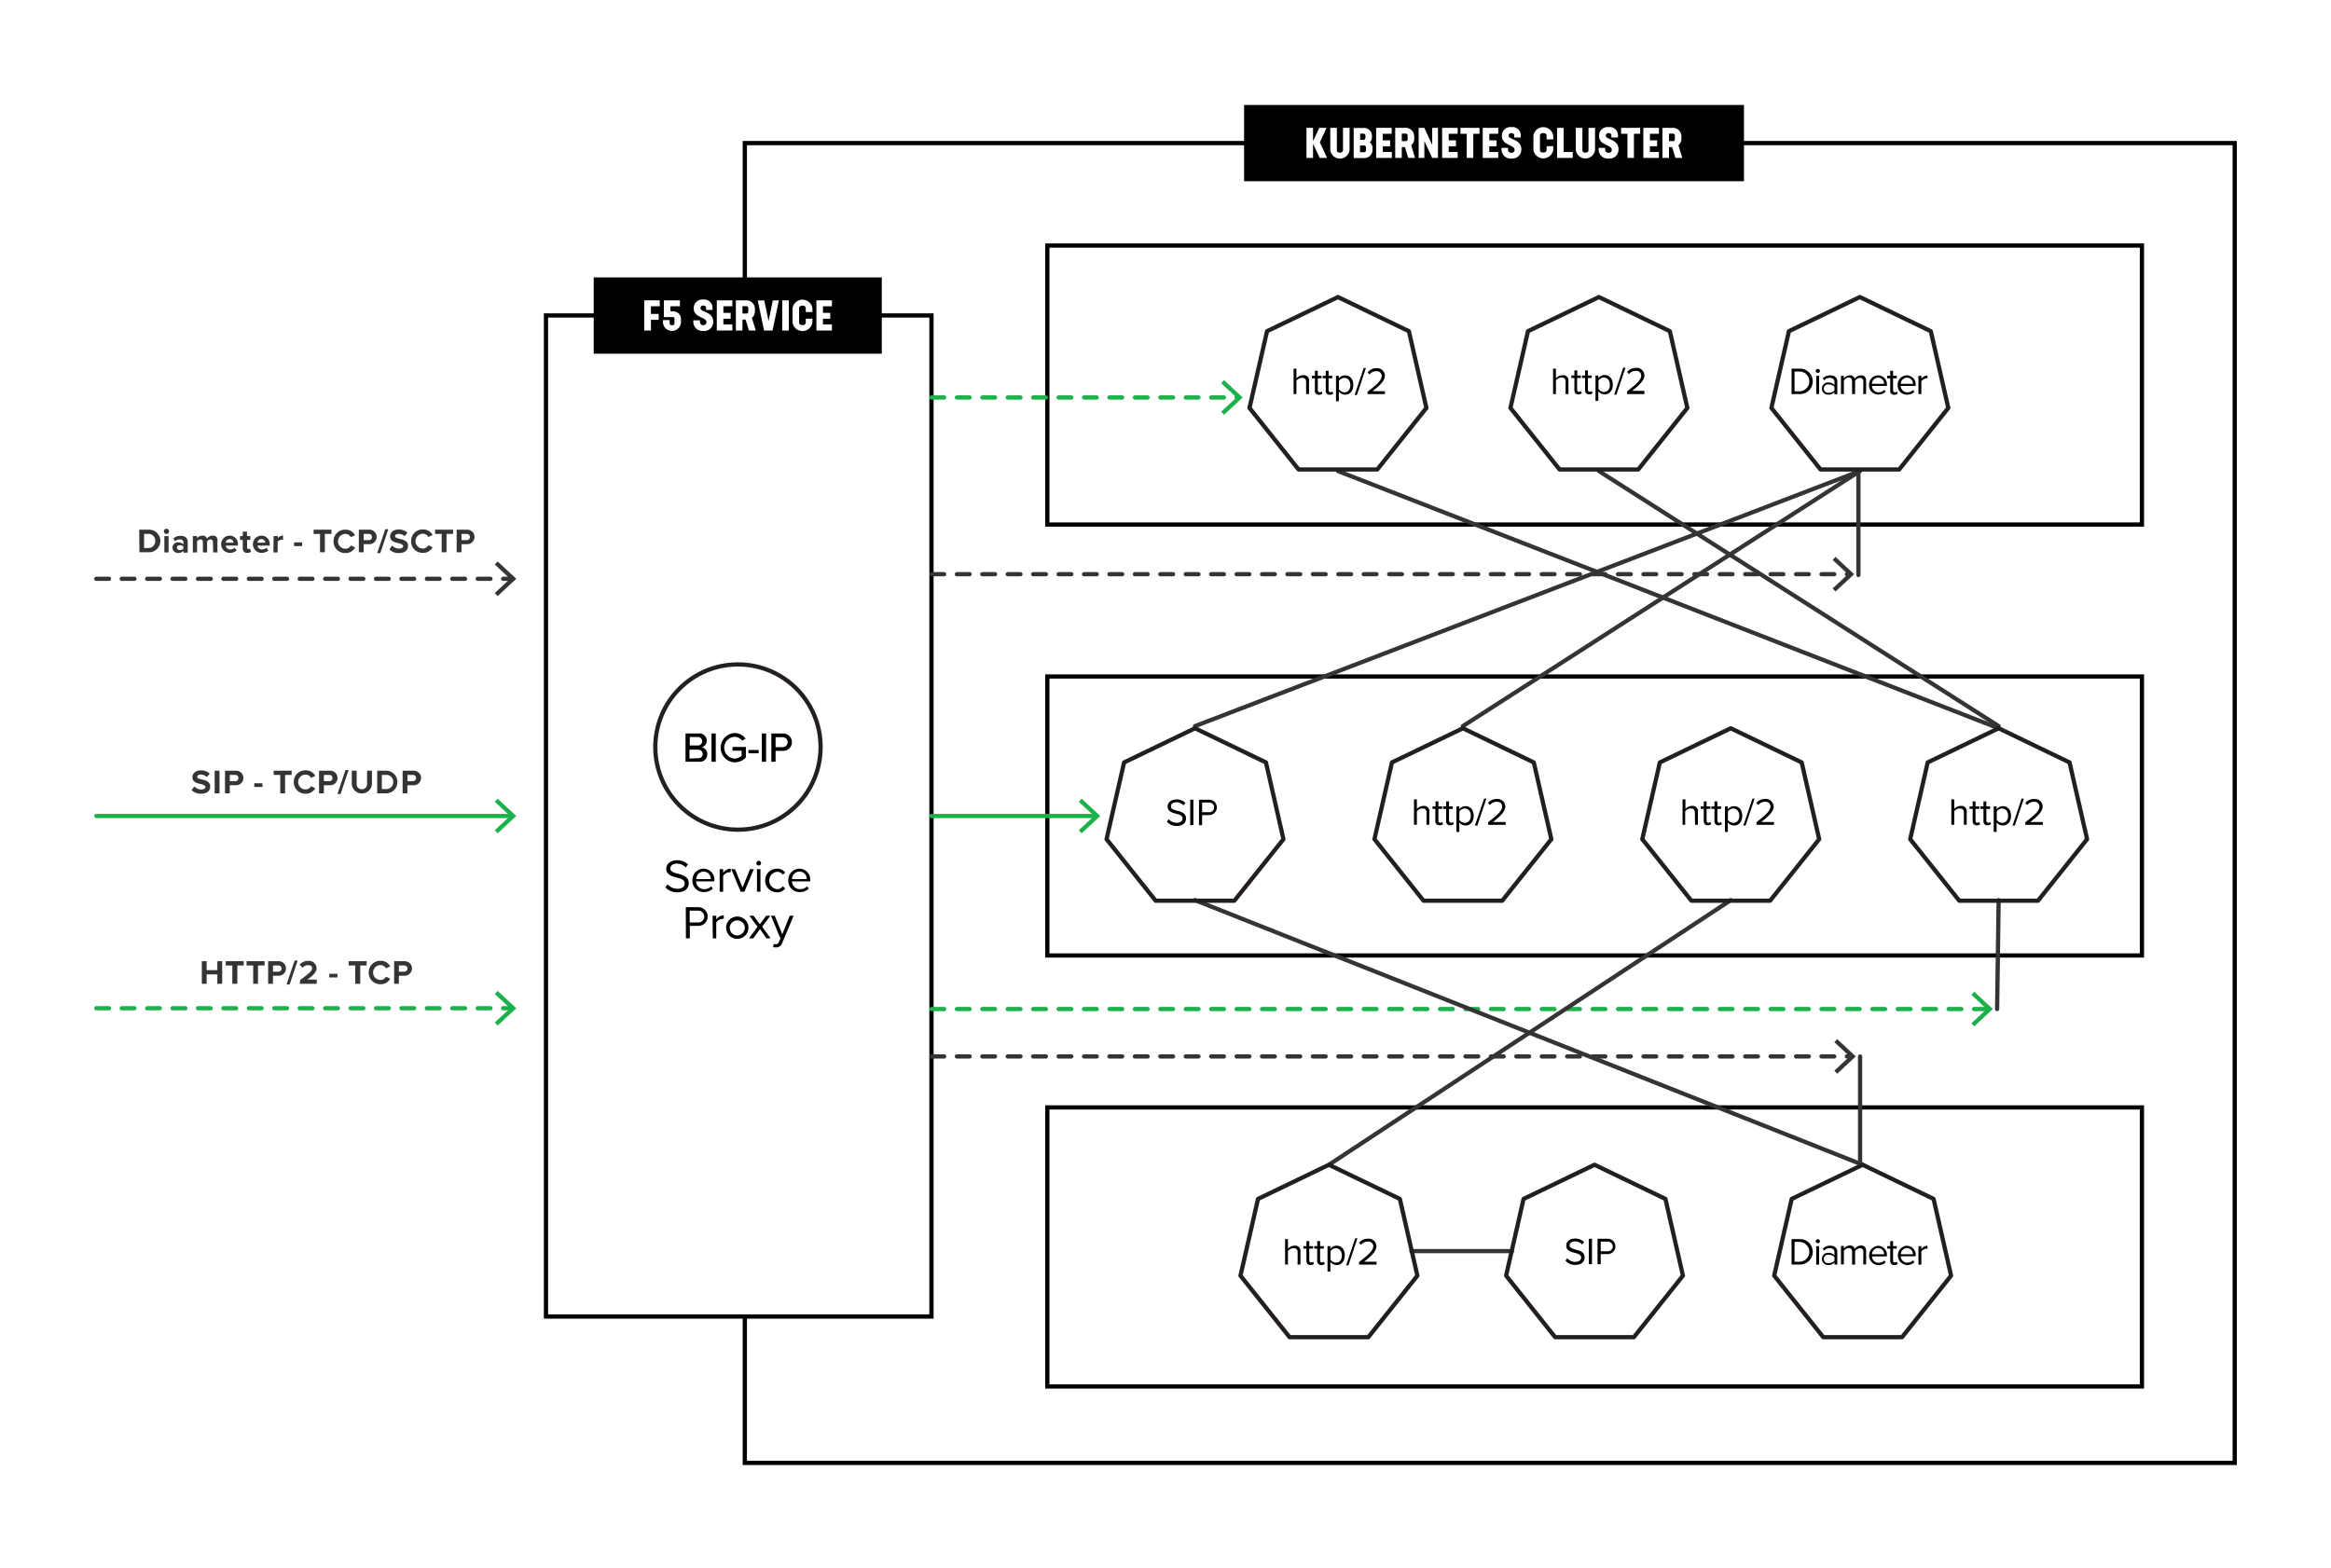 <svg xmlns="http://www.w3.org/2000/svg" viewBox="0 0 550 370"><defs><style>.cls-1,.cls-3{fill:#fff;}.cls-10,.cls-11,.cls-2,.cls-4,.cls-5,.cls-7,.cls-8{fill:none;}.cls-2,.cls-3{stroke:#000;}.cls-11,.cls-2,.cls-3,.cls-4,.cls-5,.cls-7,.cls-8{stroke-linecap:round;}.cls-10,.cls-2,.cls-3,.cls-4,.cls-5,.cls-7,.cls-8{stroke-miterlimit:10;}.cls-4,.cls-8{stroke:#343434;}.cls-5,.cls-7{stroke:#1db14b;}.cls-5,.cls-8{stroke-dasharray:3 3;}.cls-6{fill:#1db14b;}.cls-9{fill:#343434;}.cls-10{stroke:#241f20;}.cls-11{stroke:#231f20;stroke-linejoin:round;}</style></defs><g id="Layer_2" data-name="Layer 2"><g id="Layer_1-2" data-name="Layer 1"><rect class="cls-1" width="550" height="370"/><rect class="cls-2" x="175.74" y="33.77" width="351.54" height="311.46"/><polygon class="cls-3" points="505.39 74.33 505.39 123.79 247.12 123.79 247.12 57.95 505.39 57.95 505.39 66.89 505.39 74.33"/><polygon class="cls-3" points="505.39 277.72 505.39 327.19 247.12 327.19 247.12 261.34 505.39 261.34 505.39 270.28 505.39 277.72"/><line class="cls-4" x1="333.02" y1="295.26" x2="356.75" y2="295.26"/><polygon class="cls-3" points="219.78 133.2 219.78 310.69 128.82 310.69 128.82 74.45 219.78 74.45 219.78 106.53 219.78 133.2"/><rect x="293.54" y="24.77" width="117.95" height="18"/><path class="cls-1" d="M311.41,37.27l-1.6-3.35v3.35h-1.55v-7.1h1.55v3.16l1.48-3.16H313l-1.58,3.44,1.71,3.66Z"/><path class="cls-1" d="M313.88,35.4V30.17h1.55v5.25c0,.36.23.6.72.6s.73-.24.73-.6V30.17h1.55V35.4a2.29,2.29,0,0,1-4.55,0Z"/><path class="cls-1" d="M323.85,34.89v.41a1.93,1.93,0,0,1-2,2h-2.45v-7.1h2.31a1.85,1.85,0,0,1,2,1.77v.51a1.51,1.51,0,0,1-.53,1.12A1.68,1.68,0,0,1,323.85,34.89Zm-2.92-3.37V33h.84c.23,0,.4-.22.4-.53V32a.42.42,0,0,0-.39-.45Zm1.38,3.35c0-.3-.16-.53-.41-.53h-1v1.58h1c.26,0,.42-.25.42-.55Z"/><path class="cls-1" d="M326.25,31.57v1.55H328v1.4h-1.72v1.35h2.12v1.4H324.7v-7.1h3.67v1.4Z"/><path class="cls-1" d="M331.49,34.71h-.74v2.56H329.2v-7.1h2.36a2,2,0,0,1,2.12,1.94v.66a1.86,1.86,0,0,1-.71,1.5l.92,3h-1.62Zm-.74-1.4h.91a.44.44,0,0,0,.47-.47V32a.43.43,0,0,0-.46-.47h-.92Z"/><path class="cls-1" d="M339.29,30.17v7.1h-1.36l-1.85-4v4h-1.35v-7.1h1.35l1.85,4.06V30.17Z"/><path class="cls-1" d="M341.82,31.57v1.55h1.72v1.4h-1.72v1.35h2.12v1.4h-3.67v-7.1h3.67v1.4Z"/><path class="cls-1" d="M349.09,31.57h-1.47v5.7h-1.55v-5.7h-1.48v-1.4h4.5Z"/><path class="cls-1" d="M351.4,31.57v1.55h1.71v1.4H351.4v1.35h2.11v1.4h-3.66v-7.1h3.66v1.4Z"/><path class="cls-1" d="M354.28,35.17v-.28h1.54v.44a.74.74,0,0,0,.83.73.68.68,0,0,0,.72-.69c0-1.27-3-1-3-3.27A2,2,0,0,1,356.62,30a1.94,1.94,0,0,1,2.21,2v.44h-1.55v-.54c0-.31-.3-.49-.67-.49a.59.59,0,0,0-.65.6c0,1,3,.79,3,3.21a2.1,2.1,0,0,1-2.31,2.19A2.15,2.15,0,0,1,354.28,35.17Z"/><path class="cls-1" d="M361.81,35.4V32a2.37,2.37,0,0,1,4.68,0v.89h-1.57V32c0-.36-.26-.6-.77-.6s-.8.24-.8.6v3.4c0,.36.27.6.79.6s.78-.24.78-.6v-.91h1.57v.89a2.37,2.37,0,0,1-4.68,0Z"/><path class="cls-1" d="M371.08,35.87v1.4h-3.69v-7.1h1.55v5.7Z"/><path class="cls-1" d="M371.81,35.4V30.17h1.55v5.25c0,.36.23.6.72.6s.73-.24.73-.6V30.17h1.54V35.4a2.29,2.29,0,0,1-4.54,0Z"/><path class="cls-1" d="M377.2,35.17v-.28h1.55v.44a.74.74,0,0,0,.83.73.68.68,0,0,0,.72-.69c0-1.27-3-1-3-3.27A2,2,0,0,1,379.55,30a1.94,1.94,0,0,1,2.21,2v.44h-1.55v-.54c0-.31-.3-.49-.67-.49a.59.59,0,0,0-.65.6c0,1,3,.79,3,3.21a2.1,2.1,0,0,1-2.31,2.19A2.15,2.15,0,0,1,377.2,35.17Z"/><path class="cls-1" d="M387,31.57h-1.47v5.7H384v-5.7H382.5v-1.4H387Z"/><path class="cls-1" d="M389.3,31.57v1.55H391v1.4H389.3v1.35h2.12v1.4h-3.67v-7.1h3.67v1.4Z"/><path class="cls-1" d="M394.54,34.71h-.74v2.56h-1.55v-7.1h2.36a2,2,0,0,1,2.12,1.94v.66a1.86,1.86,0,0,1-.71,1.5l.92,3h-1.62Zm-.74-1.4h.91a.44.44,0,0,0,.47-.47V32a.43.43,0,0,0-.46-.47h-.92Z"/><rect x="140.09" y="65.47" width="67.97" height="18"/><path class="cls-1" d="M153.59,72.28v1.8h1.82v1.39h-1.82V78H152V70.88h3.67v1.4Z"/><path class="cls-1" d="M160.67,75.38v.79a2.13,2.13,0,0,1-4.24,0v-.64H158v.75c0,.3.2.48.57.48s.57-.18.57-.48v-1c0-.28-.13-.45-.34-.45h-2.16V70.88h3.78v1.4h-2.23v1.19h.63A1.82,1.82,0,0,1,160.67,75.38Z"/><path class="cls-1" d="M163.59,75.87v-.28h1.55V76a.74.74,0,0,0,.83.73.68.68,0,0,0,.72-.69c0-1.27-3-1-3-3.26a2,2,0,0,1,2.22-2.08,1.94,1.94,0,0,1,2.21,2v.44H166.6v-.54c0-.31-.3-.49-.67-.49a.59.59,0,0,0-.65.6c0,1,3,.79,3,3.2a2.1,2.1,0,0,1-2.31,2.19A2.15,2.15,0,0,1,163.59,75.87Z"/><path class="cls-1" d="M170.68,72.28v1.55h1.72v1.39h-1.72v1.35h2.12V78h-3.67V70.88h3.67v1.4Z"/><path class="cls-1" d="M175.92,75.41h-.74V78h-1.55V70.88H176a2,2,0,0,1,2.12,1.94v.66A1.84,1.84,0,0,1,177.4,75l.92,3H176.7ZM175.18,74h.91a.44.44,0,0,0,.47-.47v-.8a.43.43,0,0,0-.46-.47h-.92Z"/><path class="cls-1" d="M183.78,70.88,182.28,78h-2l-1.49-7.09h1.55l1,4.86,1-4.86Z"/><path class="cls-1" d="M184.57,70.88h1.55V78h-1.55Z"/><path class="cls-1" d="M187,76.1V72.75a2.37,2.37,0,0,1,4.69,0v.89h-1.57v-.91c0-.36-.26-.6-.77-.6s-.8.24-.8.6v3.39c0,.36.27.6.79.6s.78-.24.78-.6v-.91h1.57v.89a2.37,2.37,0,0,1-4.69,0Z"/><path class="cls-1" d="M194.18,72.28v1.55h1.72v1.39h-1.72v1.35h2.12V78h-3.67V70.88h3.67v1.4Z"/><path d="M369.41,90.09c0-.76-.39-1-1-1a1.72,1.72,0,0,0-1.29.68V93h-.67V87h.67v2.29a2.17,2.17,0,0,1,1.56-.74,1.23,1.23,0,0,1,1.39,1.39V93h-.68Z"/><path d="M371.48,92.05V89.2h-.72v-.59h.72V87.42h.68v1.19H373v.59h-.88v2.7c0,.33.14.56.44.56a.65.65,0,0,0,.46-.18l.19.51a1.1,1.1,0,0,1-.81.28C371.8,93.07,371.48,92.7,371.48,92.05Z"/><path d="M374,92.05V89.2h-.72v-.59H374V87.42h.67v1.19h.88v.59h-.88v2.7c0,.33.15.56.44.56a.65.65,0,0,0,.46-.18l.2.51a1.1,1.1,0,0,1-.81.28C374.36,93.07,374,92.7,374,92.05Z"/><path d="M376.46,94.61v-6h.67v.65a1.84,1.84,0,0,1,1.47-.76c1.14,0,1.94.87,1.94,2.28s-.8,2.29-1.94,2.29a1.79,1.79,0,0,1-1.47-.77v2.31Zm2-5.51a1.63,1.63,0,0,0-1.3.7v2a1.63,1.63,0,0,0,1.3.7c.87,0,1.39-.72,1.39-1.68S379.3,89.1,378.43,89.1Z"/><path d="M383,86.77h.53l-2.13,6.37h-.53Z"/><path d="M383.92,92.36c2.16-1.7,3.33-2.7,3.33-3.73a1.12,1.12,0,0,0-1.25-1.1,2,2,0,0,0-1.63.75l-.46-.47a2.58,2.58,0,0,1,2.09-1,1.82,1.82,0,0,1,2,1.77c0,1.22-1.24,2.34-2.91,3.66H388V93h-4.12Z"/><path d="M308.18,90.17c0-.76-.39-1-1-1a1.72,1.72,0,0,0-1.29.68V93h-.67V87h.67v2.29a2.17,2.17,0,0,1,1.56-.74A1.23,1.23,0,0,1,308.86,90V93h-.68Z"/><path d="M310.25,92.13V89.28h-.72v-.59h.72V87.5h.68v1.19h.88v.59h-.88V92c0,.33.14.56.44.56a.65.65,0,0,0,.46-.18l.19.51a1.1,1.1,0,0,1-.81.27A.89.89,0,0,1,310.25,92.13Z"/><path d="M312.81,92.13V89.28h-.72v-.59h.72V87.5h.67v1.19h.88v.59h-.88V92c0,.33.15.56.44.56a.65.65,0,0,0,.46-.18l.2.51a1.1,1.1,0,0,1-.81.27A.88.88,0,0,1,312.81,92.13Z"/><path d="M315.23,94.69v-6h.67v.65a1.81,1.81,0,0,1,1.47-.76c1.14,0,1.94.86,1.94,2.28s-.8,2.28-1.94,2.28a1.78,1.78,0,0,1-1.47-.76v2.31Zm2-5.51a1.63,1.63,0,0,0-1.3.7v2a1.63,1.63,0,0,0,1.3.7c.87,0,1.39-.72,1.39-1.68S318.07,89.18,317.2,89.18Z"/><path d="M321.76,86.85h.53l-2.13,6.37h-.53Z"/><path d="M322.69,92.44c2.16-1.7,3.33-2.7,3.33-3.73a1.12,1.12,0,0,0-1.25-1.1,2,2,0,0,0-1.63.75l-.46-.47a2.58,2.58,0,0,1,2.09-1,1.83,1.83,0,0,1,2,1.77c0,1.22-1.25,2.34-2.92,3.66h2.94V93h-4.12Z"/><path d="M422.72,87h2a3,3,0,1,1,0,6h-2Zm2,5.34a2.34,2.34,0,0,0,0-4.67h-1.3v4.67Z"/><path d="M428.43,87.54a.45.45,0,0,1,.45-.46.46.46,0,1,1,0,.91A.45.45,0,0,1,428.43,87.54Zm.11,1.15h.68V93h-.68Z"/><path d="M432.84,92.54a1.87,1.87,0,0,1-1.44.6,1.44,1.44,0,0,1-1.52-1.44,1.42,1.42,0,0,1,1.52-1.43,1.81,1.81,0,0,1,1.44.6v-.79c0-.58-.47-.91-1.1-.91a1.69,1.69,0,0,0-1.33.6l-.32-.47a2.27,2.27,0,0,1,1.74-.72c.92,0,1.68.41,1.68,1.47v3h-.67Zm0-1.24a1.46,1.46,0,0,0-1.2-.54,1,1,0,1,0,0,1.9,1.46,1.46,0,0,0,1.2-.54Z"/><path d="M439.66,90.08c0-.55-.24-.9-.8-.9a1.52,1.52,0,0,0-1.15.67V93H437v-3c0-.55-.23-.9-.8-.9a1.52,1.52,0,0,0-1.14.68V93h-.68V88.69h.68v.63a1.87,1.87,0,0,1,1.4-.74,1.11,1.11,0,0,1,1.17.81,1.82,1.82,0,0,1,1.46-.81c.79,0,1.22.44,1.22,1.31V93h-.68Z"/><path d="M443.12,88.58a2.11,2.11,0,0,1,2.09,2.33v.17h-3.52a1.54,1.54,0,0,0,1.57,1.51A1.91,1.91,0,0,0,444.6,92l.32.44a2.34,2.34,0,0,1-1.72.66A2.15,2.15,0,0,1,441,90.86,2.18,2.18,0,0,1,443.12,88.58Zm-1.43,2h2.86a1.41,1.41,0,0,0-1.43-1.45A1.46,1.46,0,0,0,441.69,90.59Z"/><path d="M446,92.13V89.28h-.72v-.59H446V87.5h.67v1.19h.88v.59h-.88V92c0,.33.14.56.44.56a.65.65,0,0,0,.46-.18l.2.51a1.12,1.12,0,0,1-.81.27A.88.88,0,0,1,446,92.13Z"/><path d="M449.94,88.58A2.12,2.12,0,0,1,452,90.91v.17h-3.52a1.53,1.53,0,0,0,1.56,1.51,1.89,1.89,0,0,0,1.34-.55l.33.44a2.38,2.38,0,0,1-1.73.66,2.15,2.15,0,0,1-2.22-2.28A2.18,2.18,0,0,1,449.94,88.58Zm-1.43,2h2.85a1.41,1.41,0,0,0-1.43-1.45A1.44,1.44,0,0,0,448.51,90.59Z"/><path d="M452.66,88.69h.68v.7a1.83,1.83,0,0,1,1.45-.79v.69a1.06,1.06,0,0,0-.27,0,1.6,1.6,0,0,0-1.18.7V93h-.68Z"/><path d="M369.78,296.94a2.52,2.52,0,0,0,1.89.85c1.07,0,1.41-.58,1.41-1,0-.71-.73-.91-1.52-1.13-1-.25-2-.52-2-1.7,0-1,.89-1.67,2.06-1.67a2.85,2.85,0,0,1,2.14.84l-.45.55a2.32,2.32,0,0,0-1.74-.72c-.72,0-1.23.39-1.23.95s.69.79,1.46,1c1,.27,2.09.57,2.09,1.83,0,.88-.59,1.77-2.21,1.77a3,3,0,0,1-2.31-1Z"/><path d="M374.88,292.34h.75v6h-.75Z"/><path d="M376.94,292.34h2.41a1.81,1.81,0,1,1,0,3.62h-1.66v2.39h-.75Zm2.32.67h-1.57v2.29h1.57a1.15,1.15,0,1,0,0-2.29Z"/><path d="M306.18,295.56c0-.76-.4-1-1-1a1.72,1.72,0,0,0-1.29.68v3.18h-.67v-6h.67v2.29a2.17,2.17,0,0,1,1.56-.74,1.23,1.23,0,0,1,1.39,1.39v3.07h-.68Z"/><path d="M308.25,297.52v-2.85h-.72v-.59h.72v-1.19h.67v1.19h.89v.59h-.89v2.7c0,.33.15.56.45.56a.64.64,0,0,0,.45-.18l.2.51a1.1,1.1,0,0,1-.81.28C308.57,298.54,308.25,298.17,308.25,297.52Z"/><path d="M310.8,297.52v-2.85h-.72v-.59h.72v-1.19h.68v1.19h.88v.59h-.88v2.7c0,.33.14.56.44.56a.65.65,0,0,0,.46-.18l.2.51a1.12,1.12,0,0,1-.81.28A.9.9,0,0,1,310.8,297.52Z"/><path d="M313.23,300.08v-6h.67v.65a1.84,1.84,0,0,1,1.47-.76c1.14,0,1.93.87,1.93,2.28s-.79,2.29-1.93,2.29a1.77,1.77,0,0,1-1.47-.77v2.31Zm2-5.51a1.61,1.61,0,0,0-1.3.7v2a1.61,1.61,0,0,0,1.3.7c.87,0,1.39-.72,1.39-1.68S316.07,294.57,315.2,294.57Z"/><path d="M319.76,292.24h.53l-2.13,6.37h-.53Z"/><path d="M320.69,297.83c2.16-1.7,3.33-2.7,3.33-3.73a1.12,1.12,0,0,0-1.25-1.1,2,2,0,0,0-1.63.75l-.46-.47a2.58,2.58,0,0,1,2.09-.95,1.82,1.82,0,0,1,2,1.77c0,1.22-1.24,2.34-2.91,3.66h2.94v.67h-4.12Z"/><path d="M422.72,292.42h2a3,3,0,1,1,0,6h-2Zm2,5.34a2.34,2.34,0,0,0,0-4.67h-1.3v4.67Z"/><path d="M428.43,292.93a.45.45,0,0,1,.45-.46.46.46,0,1,1,0,.91A.45.45,0,0,1,428.43,292.93Zm.11,1.15h.68v4.35h-.68Z"/><path d="M432.84,297.93a1.88,1.88,0,0,1-1.44.61,1.45,1.45,0,0,1-1.52-1.44,1.42,1.42,0,0,1,1.52-1.44,1.81,1.81,0,0,1,1.44.6v-.79c0-.58-.47-.91-1.1-.91a1.73,1.73,0,0,0-1.33.6l-.32-.47a2.31,2.31,0,0,1,1.74-.72c.92,0,1.68.42,1.68,1.47v3h-.67Zm0-1.24a1.46,1.46,0,0,0-1.2-.54,1,1,0,1,0,0,1.9,1.46,1.46,0,0,0,1.2-.54Z"/><path d="M439.66,295.47c0-.54-.24-.9-.8-.9a1.52,1.52,0,0,0-1.15.67v3.19H437v-3c0-.54-.23-.9-.8-.9a1.52,1.52,0,0,0-1.14.68v3.18h-.68v-4.35h.68v.63a1.87,1.87,0,0,1,1.4-.74,1.11,1.11,0,0,1,1.17.81,1.84,1.84,0,0,1,1.46-.81c.79,0,1.22.44,1.22,1.32v3.14h-.68Z"/><path d="M443.12,294a2.11,2.11,0,0,1,2.09,2.33v.17h-3.52a1.54,1.54,0,0,0,1.57,1.51,1.91,1.91,0,0,0,1.34-.55l.32.44a2.35,2.35,0,0,1-1.72.67,2.29,2.29,0,0,1-.08-4.57Zm-1.43,2h2.86a1.41,1.41,0,0,0-1.43-1.45A1.46,1.46,0,0,0,441.69,296Z"/><path d="M446,297.52v-2.85h-.72v-.59H446v-1.19h.67v1.19h.88v.59h-.88v2.7c0,.33.14.56.44.56a.65.65,0,0,0,.46-.18l.2.51a1.12,1.12,0,0,1-.81.28C446.31,298.54,446,298.17,446,297.52Z"/><path d="M449.94,294A2.12,2.12,0,0,1,452,296.3v.17h-3.52a1.53,1.53,0,0,0,1.56,1.51,1.89,1.89,0,0,0,1.34-.55l.33.44a2.39,2.39,0,0,1-1.73.67,2.29,2.29,0,0,1-.07-4.57Zm-1.43,2h2.85a1.41,1.41,0,0,0-1.43-1.45A1.44,1.44,0,0,0,448.51,296Z"/><path d="M452.66,294.08h.68v.7a1.83,1.83,0,0,1,1.45-.79v.69l-.27,0a1.58,1.58,0,0,0-1.18.69v3.08h-.68Z"/><polygon class="cls-3" points="505.39 176.02 505.39 225.49 247.12 225.49 247.12 159.65 505.39 159.65 505.39 168.59 505.39 176.02"/><path d="M463.38,191.79c0-.77-.4-1-1-1a1.69,1.69,0,0,0-1.28.67v3.18h-.68v-6h.68v2.28a2.14,2.14,0,0,1,1.56-.73,1.22,1.22,0,0,1,1.38,1.38v3.07h-.67Z"/><path d="M465.45,193.74V190.9h-.73v-.6h.73v-1.18h.67v1.18H467v.6h-.88v2.7c0,.32.14.56.44.56A.65.65,0,0,0,467,194l.2.5a1.12,1.12,0,0,1-.81.28C465.77,194.76,465.45,194.39,465.45,193.74Z"/><path d="M468,193.74V190.9h-.72v-.6H468v-1.18h.68v1.18h.88v.6h-.88v2.7c0,.32.14.56.44.56a.65.65,0,0,0,.46-.18l.19.5a1.1,1.1,0,0,1-.81.28A.89.89,0,0,1,468,193.74Z"/><path d="M470.42,196.31v-6h.68V191a1.8,1.8,0,0,1,1.46-.75c1.15,0,1.94.86,1.94,2.27s-.79,2.29-1.94,2.29a1.78,1.78,0,0,1-1.46-.76v2.31Zm2-5.51a1.58,1.58,0,0,0-1.29.69v2a1.62,1.62,0,0,0,1.29.7c.88,0,1.4-.72,1.4-1.69S473.27,190.8,472.39,190.8Z"/><path d="M477,188.47h.53l-2.14,6.36h-.53Z"/><path d="M477.88,194.06c2.16-1.7,3.33-2.7,3.33-3.74a1.13,1.13,0,0,0-1.25-1.1,2,2,0,0,0-1.63.76l-.46-.48a2.62,2.62,0,0,1,2.09-.94,1.82,1.82,0,0,1,2,1.76c0,1.23-1.24,2.34-2.92,3.67H482v.66h-4.13Z"/><path d="M399.91,191.79c0-.77-.4-1-1-1a1.7,1.7,0,0,0-1.29.67v3.18H397v-6h.68v2.28a2.16,2.16,0,0,1,1.56-.73,1.22,1.22,0,0,1,1.38,1.38v3.07h-.67Z"/><path d="M402,193.74V190.9h-.72v-.6H402v-1.18h.67v1.18h.89v.6h-.89v2.7c0,.32.15.56.44.56a.65.65,0,0,0,.46-.18l.2.5a1.1,1.1,0,0,1-.81.28C402.3,194.76,402,194.39,402,193.74Z"/><path d="M404.53,193.74V190.9h-.72v-.6h.72v-1.18h.68v1.18h.88v.6h-.88v2.7c0,.32.14.56.44.56a.65.65,0,0,0,.46-.18l.2.5a1.14,1.14,0,0,1-.81.28A.9.9,0,0,1,404.53,193.74Z"/><path d="M407,196.31v-6h.68V191a1.8,1.8,0,0,1,1.47-.75c1.14,0,1.93.86,1.93,2.27s-.79,2.29-1.93,2.29a1.79,1.79,0,0,1-1.47-.76v2.31Zm2-5.51a1.59,1.59,0,0,0-1.3.69v2a1.62,1.62,0,0,0,1.3.7c.87,0,1.39-.72,1.39-1.69S409.8,190.8,408.93,190.8Z"/><path d="M413.49,188.47H414l-2.13,6.36h-.53Z"/><path d="M414.42,194.06c2.16-1.7,3.33-2.7,3.33-3.74a1.13,1.13,0,0,0-1.26-1.1,2,2,0,0,0-1.62.76l-.46-.48a2.6,2.6,0,0,1,2.08-.94,1.82,1.82,0,0,1,2,1.76c0,1.23-1.24,2.34-2.92,3.67h3v.66h-4.12Z"/><path d="M336.6,191.79c0-.77-.4-1-1-1a1.7,1.7,0,0,0-1.29.67v3.18h-.68v-6h.68v2.28a2.14,2.14,0,0,1,1.56-.73,1.22,1.22,0,0,1,1.38,1.38v3.07h-.67Z"/><path d="M338.67,193.74V190.9H338v-.6h.72v-1.18h.67v1.18h.88v.6h-.88v2.7c0,.32.15.56.44.56a.65.65,0,0,0,.46-.18l.2.5a1.1,1.1,0,0,1-.81.28C339,194.76,338.67,194.39,338.67,193.74Z"/><path d="M341.22,193.74V190.9h-.72v-.6h.72v-1.18h.68v1.18h.88v.6h-.88v2.7c0,.32.14.56.44.56a.65.65,0,0,0,.46-.18l.2.5a1.12,1.12,0,0,1-.81.28A.9.9,0,0,1,341.22,193.74Z"/><path d="M343.64,196.31v-6h.68V191a1.8,1.8,0,0,1,1.47-.75c1.14,0,1.93.86,1.93,2.27s-.79,2.29-1.93,2.29a1.79,1.79,0,0,1-1.47-.76v2.31Zm2-5.51a1.59,1.59,0,0,0-1.3.69v2a1.62,1.62,0,0,0,1.3.7c.87,0,1.39-.72,1.39-1.69S346.49,190.8,345.62,190.8Z"/><path d="M350.18,188.47h.53l-2.13,6.36H348Z"/><path d="M351.11,194.06c2.16-1.7,3.33-2.7,3.33-3.74a1.13,1.13,0,0,0-1.26-1.1,2,2,0,0,0-1.63.76l-.45-.48a2.58,2.58,0,0,1,2.08-.94,1.82,1.82,0,0,1,2,1.76c0,1.23-1.24,2.34-2.92,3.67h3v.66h-4.12Z"/><path d="M275.73,193.32a2.56,2.56,0,0,0,1.89.85c1.07,0,1.42-.57,1.42-1,0-.72-.73-.92-1.53-1.14-1-.25-2-.52-2-1.7,0-1,.88-1.66,2.06-1.66a2.84,2.84,0,0,1,2.14.83l-.45.55a2.33,2.33,0,0,0-1.74-.72c-.72,0-1.24.39-1.24,1s.7.78,1.46,1c1,.26,2.1.56,2.1,1.82,0,.88-.59,1.77-2.21,1.77a3,3,0,0,1-2.31-1Z"/><path d="M280.83,188.73h.75v6h-.75Z"/><path d="M282.9,188.73h2.41a1.81,1.81,0,1,1,0,3.62h-1.67v2.38h-.74Zm2.32.66h-1.58v2.29h1.58a1.15,1.15,0,1,0,0-2.29Z"/><line class="cls-5" x1="219.78" y1="93.8" x2="292.13" y2="93.8"/><polygon class="cls-6" points="288.82 97.89 288.13 97.15 291.75 93.8 288.13 90.44 288.82 89.71 293.21 93.8 288.82 97.89"/><line class="cls-7" x1="219.78" y1="192.57" x2="258.53" y2="192.57"/><polygon class="cls-6" points="255.22 196.66 254.53 195.93 258.15 192.57 254.53 189.21 255.22 188.48 259.62 192.57 255.22 196.66"/><line class="cls-5" x1="219.78" y1="238.13" x2="469.14" y2="238.13"/><polygon class="cls-6" points="465.82 242.22 465.14 241.49 468.75 238.13 465.14 234.77 465.82 234.04 470.22 238.13 465.82 242.22"/><line class="cls-4" x1="315.69" y1="111.17" x2="471.58" y2="171.87"/><line class="cls-4" x1="281.96" y1="212.43" x2="439.49" y2="274.88"/><line class="cls-4" x1="438.83" y1="111.17" x2="281.96" y2="171.36"/><path class="cls-8" d="M438.91,111.49"/><line class="cls-8" x1="219.78" y1="135.51" x2="436.4" y2="135.51"/><polygon class="cls-9" points="433.09 139.6 432.41 138.86 436.02 135.51 432.41 132.15 433.09 131.42 437.49 135.51 433.09 139.6"/><line class="cls-8" x1="219.78" y1="249.31" x2="436.8" y2="249.31"/><polygon class="cls-9" points="433.49 253.4 432.81 252.66 436.42 249.31 432.81 245.95 433.49 245.22 437.88 249.31 433.49 253.4"/><line class="cls-4" x1="438.89" y1="249.31" x2="438.89" y2="274.88"/><line class="cls-4" x1="313.56" y1="274.88" x2="408.37" y2="212.43"/><line class="cls-4" x1="377.26" y1="111.17" x2="471.58" y2="171.36"/><line class="cls-4" x1="345.17" y1="171.36" x2="438.83" y2="111.17"/><line class="cls-8" x1="22.72" y1="136.59" x2="120.73" y2="136.59"/><polygon class="cls-9" points="117.42 140.68 116.74 139.95 120.35 136.59 116.74 133.23 117.42 132.5 121.82 136.59 117.42 140.68"/><line class="cls-7" x1="22.72" y1="192.57" x2="120.73" y2="192.57"/><polygon class="cls-6" points="117.42 196.66 116.74 195.93 120.35 192.57 116.74 189.21 117.42 188.48 121.82 192.57 117.42 196.66"/><line class="cls-5" x1="22.72" y1="237.94" x2="120.73" y2="237.94"/><polygon class="cls-6" points="117.42 242.03 116.74 241.29 120.35 237.94 116.74 234.58 117.42 233.85 121.82 237.94 117.42 242.03"/><path class="cls-9" d="M32.85,125H35a2.67,2.67,0,1,1,0,5.33h-2.1Zm2.1,4.33a1.6,1.6,0,0,0,1.67-1.66A1.56,1.56,0,0,0,35,126H34v3.33Z"/><path class="cls-9" d="M38.67,125.4a.61.61,0,1,1,.61.61A.61.61,0,0,1,38.67,125.4Zm.11,1.11h1v3.86h-1Z"/><path class="cls-9" d="M43.27,130a1.6,1.6,0,0,1-1.22.5,1.29,1.29,0,0,1-1.35-1.28A1.23,1.23,0,0,1,42.05,128a1.54,1.54,0,0,1,1.22.48v-.54c0-.39-.34-.65-.85-.65a1.67,1.67,0,0,0-1.13.46l-.38-.68a2.51,2.51,0,0,1,1.69-.61c.88,0,1.69.35,1.69,1.46v2.5h-1Zm0-1a1,1,0,0,0-.82-.33c-.4,0-.72.2-.72.58s.32.57.72.57a1,1,0,0,0,.82-.34Z"/><path class="cls-9" d="M50.24,127.93c0-.36-.16-.62-.57-.62a1,1,0,0,0-.8.45v2.61h-1v-2.44c0-.36-.16-.62-.57-.62a1,1,0,0,0-.8.46v2.6h-1v-3.86h1v.5a1.69,1.69,0,0,1,1.26-.6,1,1,0,0,1,1.07.7,1.66,1.66,0,0,1,1.33-.7,1,1,0,0,1,1.14,1.17v2.79h-1Z"/><path class="cls-9" d="M54.2,126.41a1.94,1.94,0,0,1,1.94,2.13v.22H53.27a1,1,0,0,0,1.11.9,1.58,1.58,0,0,0,1-.39l.45.66a2.43,2.43,0,0,1-1.59.54,2,2,0,1,1-.07-4.06Zm-1,1.66h1.9a.89.89,0,0,0-.95-.85A.93.93,0,0,0,53.25,128.07Z"/><path class="cls-9" d="M57.28,129.41v-2h-.64v-.89h.64v-1.06h1v1.06h.78v.89H58.3v1.74c0,.24.13.42.35.42a.52.52,0,0,0,.35-.11l.22.77a1.3,1.3,0,0,1-.85.25A1,1,0,0,1,57.28,129.41Z"/><path class="cls-9" d="M61.7,126.41a1.94,1.94,0,0,1,1.94,2.13v.22H60.77a1,1,0,0,0,1.11.9,1.58,1.58,0,0,0,1-.39l.45.66a2.43,2.43,0,0,1-1.59.54,2,2,0,1,1-.07-4.06Zm-1,1.66h1.9a.89.89,0,0,0-.95-.85A.93.93,0,0,0,60.75,128.07Z"/><path class="cls-9" d="M64.56,126.51h1V127a1.63,1.63,0,0,1,1.23-.62v1a1.7,1.7,0,0,0-.28,0,1.3,1.3,0,0,0-1,.44v2.55h-1Z"/><path class="cls-9" d="M69.38,128H71.3v.87H69.38Z"/><path class="cls-9" d="M75.51,126H74v-1H78.2v1H76.65v4.33H75.51Z"/><path class="cls-9" d="M78.7,127.71A2.7,2.7,0,0,1,81.5,125a2.48,2.48,0,0,1,2.27,1.3l-1,.48A1.45,1.45,0,0,0,81.5,126a1.75,1.75,0,0,0,0,3.5,1.44,1.44,0,0,0,1.29-.78l1,.47a2.48,2.48,0,0,1-2.27,1.32A2.7,2.7,0,0,1,78.7,127.71Z"/><path class="cls-9" d="M84.67,125h2.49a1.71,1.71,0,1,1,0,3.42H85.8v1.91H84.67ZM87,126H85.8v1.47H87a.72.72,0,0,0,.78-.73A.73.73,0,0,0,87,126Z"/><path class="cls-9" d="M90.9,124.88h.73l-1.89,5.65H89Z"/><path class="cls-9" d="M92.51,128.75a2.28,2.28,0,0,0,1.69.72c.62,0,.93-.29.93-.6s-.47-.53-1.08-.68c-.87-.2-2-.44-2-1.63,0-.88.77-1.6,2-1.6a3,3,0,0,1,2.08.74l-.63.83A2.27,2.27,0,0,0,94,126c-.51,0-.78.22-.78.54s.44.47,1.06.62c.88.2,2,.46,2,1.64,0,1-.7,1.72-2.14,1.72a3,3,0,0,1-2.25-.85Z"/><path class="cls-9" d="M97,127.71a2.7,2.7,0,0,1,2.8-2.76,2.48,2.48,0,0,1,2.27,1.3l-1,.48a1.45,1.45,0,0,0-1.29-.77,1.75,1.75,0,0,0,0,3.5,1.44,1.44,0,0,0,1.29-.78l1,.47a2.48,2.48,0,0,1-2.27,1.32A2.7,2.7,0,0,1,97,127.71Z"/><path class="cls-9" d="M104.22,126h-1.56v-1h4.25v1h-1.55v4.33h-1.14Z"/><path class="cls-9" d="M107.75,125h2.5a1.71,1.71,0,1,1,0,3.42h-1.36v1.91h-1.14Zm2.34,1h-1.2v1.47h1.2a.73.73,0,0,0,.79-.73A.74.74,0,0,0,110.09,126Z"/><path class="cls-9" d="M45.86,185.6a2.36,2.36,0,0,0,1.7.72c.62,0,.92-.3.92-.6s-.46-.53-1.08-.68c-.87-.2-2-.44-2-1.63,0-.89.77-1.61,2-1.61a3,3,0,0,1,2.08.75l-.64.83a2.26,2.26,0,0,0-1.52-.59c-.51,0-.79.23-.79.55s.45.47,1.07.61c.88.2,2,.47,2,1.65,0,1-.7,1.71-2.14,1.71a3,3,0,0,1-2.25-.85Z"/><path class="cls-9" d="M50.65,181.88h1.14v5.34H50.65Z"/><path class="cls-9" d="M53.09,181.88h2.49a1.72,1.72,0,1,1,0,3.43H54.22v1.91H53.09Zm2.34,1H54.22v1.47h1.21a.74.74,0,1,0,0-1.47Z"/><path class="cls-9" d="M60,184.85h1.92v.86H60Z"/><path class="cls-9" d="M66.13,182.88H64.57v-1h4.25v1H67.27v4.34H66.13Z"/><path class="cls-9" d="M69.32,184.55a2.69,2.69,0,0,1,2.8-2.75,2.48,2.48,0,0,1,2.27,1.3l-1,.48a1.46,1.46,0,0,0-1.29-.78,1.75,1.75,0,0,0,0,3.5,1.43,1.43,0,0,0,1.29-.77l1,.47a2.49,2.49,0,0,1-2.27,1.31A2.7,2.7,0,0,1,69.32,184.55Z"/><path class="cls-9" d="M75.28,181.88h2.5a1.72,1.72,0,1,1,0,3.43H76.42v1.91H75.28Zm2.35,1H76.42v1.47h1.21a.74.74,0,1,0,0-1.47Z"/><path class="cls-9" d="M81.52,181.72h.73l-1.89,5.66h-.74Z"/><path class="cls-9" d="M83,181.88h1.15v3.17a1.23,1.23,0,1,0,2.46,0v-3.17h1.15v3.2a2.39,2.39,0,0,1-4.76,0Z"/><path class="cls-9" d="M89,181.88h2.1a2.67,2.67,0,1,1,0,5.34H89Zm2.1,4.34a1.59,1.59,0,0,0,1.67-1.67,1.56,1.56,0,0,0-1.67-1.67h-1v3.34Z"/><path class="cls-9" d="M95,181.88h2.5a1.72,1.72,0,1,1,0,3.43H96.13v1.91H95Zm2.34,1h-1.2v1.47h1.2a.74.74,0,1,0,0-1.47Z"/><path class="cls-9" d="M51.28,229.94H48.76v2.23H47.62v-5.33h1.14v2.1h2.52v-2.1h1.14v5.33H51.28Z"/><path class="cls-9" d="M54.82,227.84H53.26v-1h4.25v1H56v4.33H54.82Z"/><path class="cls-9" d="M59.74,227.84H58.18v-1h4.25v1H60.88v4.33H59.74Z"/><path class="cls-9" d="M63.27,226.84h2.5a1.71,1.71,0,1,1,0,3.42H64.41v1.91H63.27Zm2.35,1H64.41v1.47h1.21a.74.74,0,1,0,0-1.47Z"/><path class="cls-9" d="M69.51,226.68h.73l-1.89,5.65h-.74Z"/><path class="cls-9" d="M70.82,231.28c2.18-1.61,2.82-2.16,2.82-2.82,0-.46-.42-.69-.87-.69a2,2,0,0,0-1.43.61l-.64-.75a2.71,2.71,0,0,1,2-.87,1.81,1.81,0,0,1,2,1.7c0,.92-.75,1.71-2.18,2.71h2.22v1h-4Z"/><path class="cls-9" d="M77.69,229.81h1.92v.86H77.69Z"/><path class="cls-9" d="M83.82,227.84H82.26v-1h4.25v1H85v4.33H83.82Z"/><path class="cls-9" d="M87,229.51a2.7,2.7,0,0,1,2.8-2.76,2.46,2.46,0,0,1,2.27,1.31l-1,.48a1.44,1.44,0,0,0-1.29-.78,1.75,1.75,0,0,0,0,3.5,1.43,1.43,0,0,0,1.29-.77l1,.47a2.49,2.49,0,0,1-2.27,1.31A2.7,2.7,0,0,1,87,229.51Z"/><path class="cls-9" d="M93,226.84h2.5a1.71,1.71,0,1,1,0,3.42H94.11v1.91H93Zm2.35,1H94.11v1.47h1.21a.74.74,0,1,0,0-1.47Z"/><path d="M161.75,173.1h3.12a1.69,1.69,0,0,1,1.88,1.7,1.51,1.51,0,0,1-1.16,1.53,1.65,1.65,0,0,1,1.29,1.64,1.74,1.74,0,0,1-1.93,1.8h-3.2Zm2.93,2.83a1,1,0,1,0,0-2h-1.93v2Zm0,3a1,1,0,0,0,1.12-1,1,1,0,0,0-1.12-1h-2v2.08Z"/><path d="M167.88,173.1h1v6.67h-1Z"/><path d="M173.29,173a3.14,3.14,0,0,1,2.64,1.32l-.81.47a2.3,2.3,0,0,0-1.83-.9,2.57,2.57,0,0,0,0,5.13,2.59,2.59,0,0,0,1.69-.66v-1.2h-2.14v-.88H176v2.45a3.55,3.55,0,0,1-2.69,1.18,3.46,3.46,0,0,1,0-6.91Z"/><path d="M176.58,177H179v.78h-2.39Z"/><path d="M179.76,173.1h1v6.67h-1Z"/><path d="M182,173.1h2.81a2.05,2.05,0,1,1,0,4.1H183v2.57h-1Zm2.68.88H183v2.34h1.68a1.17,1.17,0,1,0,0-2.34Z"/><circle class="cls-10" cx="174.12" cy="176.3" r="19.5"/><path d="M157.52,208.7a3.12,3.12,0,0,0,2.31,1.05c1.31,0,1.73-.71,1.73-1.27,0-.88-.89-1.12-1.86-1.38-1.18-.31-2.49-.64-2.49-2.08,0-1.21,1.08-2,2.52-2a3.48,3.48,0,0,1,2.61,1l-.55.68a2.79,2.79,0,0,0-2.12-.88c-.88,0-1.51.47-1.51,1.16s.85,1,1.78,1.21c1.2.32,2.57.7,2.57,2.24,0,1.06-.73,2.15-2.71,2.15A3.65,3.65,0,0,1,157,209.4Z"/><path d="M166,205a2.59,2.59,0,0,1,2.55,2.85V208h-4.3a1.87,1.87,0,0,0,1.91,1.84,2.31,2.31,0,0,0,1.64-.67l.4.54a2.9,2.9,0,0,1-2.12.81,2.63,2.63,0,0,1-2.7-2.79A2.66,2.66,0,0,1,166,205Zm-1.75,2.46h3.48a1.71,1.71,0,0,0-1.74-1.77A1.76,1.76,0,0,0,164.29,207.44Z"/><path d="M169.81,205.12h.82V206a2.27,2.27,0,0,1,1.78-1v.84a1.61,1.61,0,0,0-.33,0,2,2,0,0,0-1.45.85v3.76h-.82Z"/><path d="M172.54,205.12h.89l1.77,4.35,1.76-4.35h.9l-2.21,5.31h-.9Z"/><path d="M178.47,203.71a.56.56,0,0,1,.55-.56.57.57,0,0,1,.56.56.56.56,0,0,1-.56.55A.55.55,0,0,1,178.47,203.71Zm.14,1.41h.82v5.31h-.82Z"/><path d="M183.32,205a2.25,2.25,0,0,1,1.94.93l-.55.5a1.57,1.57,0,0,0-1.35-.69,2.06,2.06,0,0,0,0,4.1,1.6,1.6,0,0,0,1.35-.69l.55.51a2.24,2.24,0,0,1-1.94.92,2.79,2.79,0,0,1,0-5.58Z"/><path d="M188.62,205a2.59,2.59,0,0,1,2.55,2.85V208h-4.3a1.88,1.88,0,0,0,1.91,1.84,2.31,2.31,0,0,0,1.64-.67l.4.54a2.87,2.87,0,0,1-2.11.81,2.63,2.63,0,0,1-2.71-2.79A2.66,2.66,0,0,1,188.62,205Zm-1.75,2.46h3.49a1.72,1.72,0,0,0-1.75-1.77A1.76,1.76,0,0,0,186.87,207.44Z"/><path d="M161.81,214.09h2.95a2.21,2.21,0,1,1,0,4.42h-2v2.92h-.92Zm2.84.82h-1.92v2.79h1.92a1.4,1.4,0,1,0,0-2.79Z"/><path d="M168.13,216.12H169V217a2.26,2.26,0,0,1,1.77-1v.84a1.61,1.61,0,0,0-.33,0,2,2,0,0,0-1.44.85v3.76h-.82Z"/><path d="M171.34,218.77a2.63,2.63,0,1,1,2.63,2.79A2.61,2.61,0,0,1,171.34,218.77Zm4.39,0a1.78,1.78,0,1,0-1.76,2A1.85,1.85,0,0,0,175.73,218.77Z"/><path d="M179.33,219.25l-1.59,2.18h-1l2-2.73-1.93-2.58h1l1.47,2,1.48-2h1l-1.93,2.58,2,2.73h-1Z"/><path d="M183,222.85a.77.77,0,0,0,.79-.56l.35-.81-2.22-5.36h.89l1.77,4.35,1.76-4.35h.91l-2.67,6.39a1.57,1.57,0,0,1-1.56,1.08,2.81,2.81,0,0,1-.6-.08l.13-.75A1.17,1.17,0,0,0,183,222.85Z"/><line class="cls-4" x1="471.22" y1="238.13" x2="471.58" y2="212.43"/><line class="cls-4" x1="438.49" y1="111.82" x2="438.49" y2="135.7"/><polygon class="cls-11" points="438.83 70.1 422.1 78.16 417.96 96.27 429.55 110.79 448.12 110.79 459.7 96.27 455.57 78.16 438.83 70.1"/><polygon class="cls-11" points="471.58 171.87 454.84 179.93 450.71 198.04 462.29 212.56 480.87 212.56 492.45 198.04 488.31 179.93 471.58 171.87"/><polygon class="cls-11" points="439.49 274.88 422.75 282.94 418.62 301.05 430.2 315.57 448.78 315.57 460.36 301.05 456.23 282.94 439.49 274.88"/><polygon class="cls-11" points="376.23 274.88 359.49 282.94 355.36 301.05 366.94 315.57 385.51 315.57 397.09 301.05 392.96 282.94 376.23 274.88"/><polygon class="cls-11" points="313.56 274.88 296.83 282.94 292.69 301.05 304.28 315.57 322.85 315.57 334.43 301.05 330.3 282.94 313.56 274.88"/><polygon class="cls-11" points="408.37 171.87 391.64 179.93 387.5 198.04 399.08 212.56 417.66 212.56 429.24 198.04 425.11 179.93 408.37 171.87"/><polygon class="cls-11" points="345.17 171.87 328.43 179.93 324.3 198.04 335.88 212.56 354.45 212.56 366.04 198.04 361.9 179.93 345.17 171.87"/><polygon class="cls-11" points="281.96 171.87 265.23 179.93 261.09 198.04 272.67 212.56 291.25 212.56 302.83 198.04 298.7 179.93 281.96 171.87"/><polygon class="cls-11" points="377.26 70.1 360.53 78.16 356.39 96.27 367.98 110.79 386.55 110.79 398.13 96.27 394 78.16 377.26 70.1"/><polygon class="cls-11" points="315.69 70.1 298.96 78.16 294.82 96.27 306.4 110.79 324.98 110.79 336.56 96.27 332.43 78.16 315.69 70.1"/></g></g></svg>